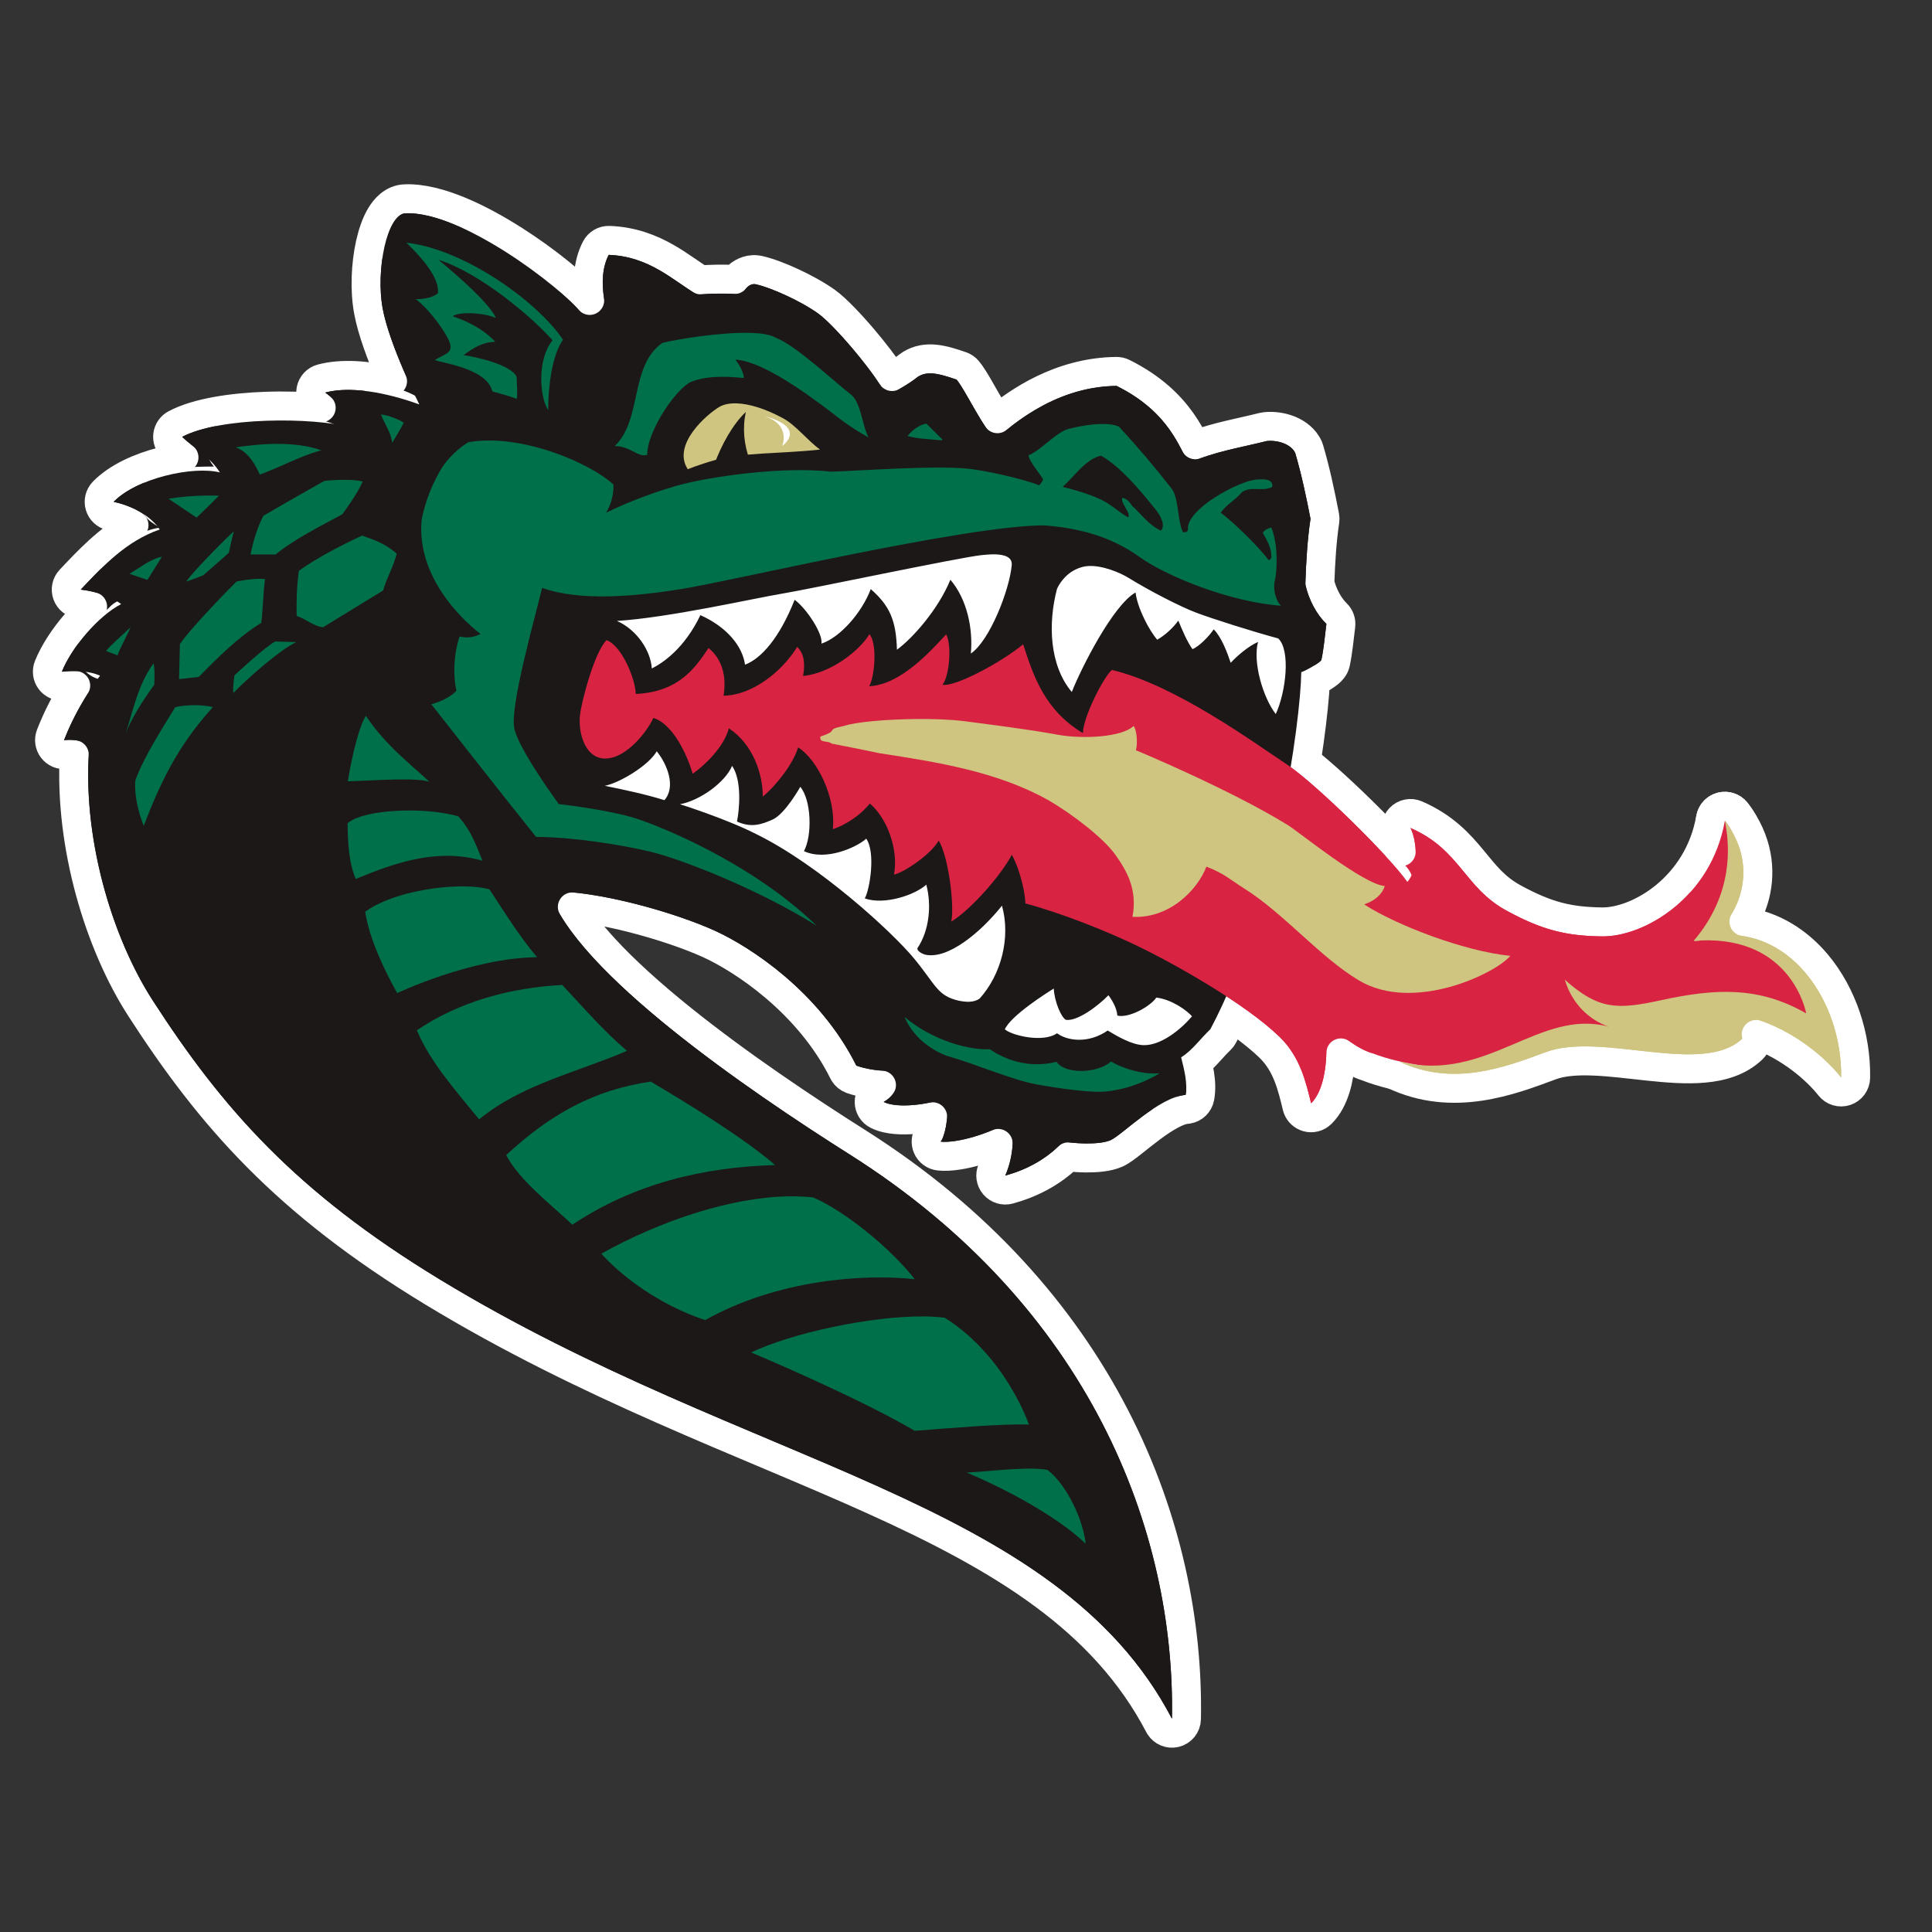 <svg width="200" height="200" viewBox="0 0 200 200" fill="none" xmlns="http://www.w3.org/2000/svg">
<rect x="0" y="0" width="200" height="200" fill="#333333" stroke="none"/>
<path d="M120.056 178.728C120.396 179.262 121.041 179.529 121.666 179.382C122.333 179.224 122.809 178.635 122.821 177.949C123.184 158.068 114.134 134.282 88.736 118.229C83.518 114.93 76.492 110.256 70.44 105.38C67.414 102.941 64.66 100.473 62.505 98.122C61.113 96.603 60.015 95.179 59.25 93.882C61.073 94.063 63.172 94.462 65.29 94.994C68.383 95.772 71.385 96.799 73.429 97.733C76.767 99.26 83.672 103.689 87.306 110.982L87.375 111.106C87.549 111.386 87.811 111.602 88.122 111.719H88.123L88.125 111.72C88.126 111.72 88.127 111.72 88.129 111.721C88.132 111.722 88.136 111.723 88.14 111.725C88.148 111.728 88.158 111.732 88.17 111.736C88.195 111.745 88.228 111.757 88.269 111.771C88.35 111.798 88.464 111.835 88.606 111.876C88.888 111.959 89.285 112.062 89.762 112.15C90.189 112.23 90.694 112.299 91.248 112.329C91.118 112.504 90.952 112.646 90.743 112.764C90.26 113.035 89.965 113.551 89.978 114.105C89.99 114.66 90.308 115.163 90.804 115.412C91.407 115.716 92.103 115.846 92.735 115.899C93.388 115.955 94.084 115.938 94.752 115.878C95.354 115.824 95.969 115.729 96.548 115.608C96.545 115.64 96.543 115.671 96.54 115.703C96.497 116.113 96.424 116.515 96.336 116.837C96.259 117.119 96.197 117.24 96.19 117.259L96.204 117.245L96.088 117.413C95.846 117.818 95.807 118.317 95.991 118.76C96.202 119.265 96.672 119.616 97.217 119.674C98.357 119.795 99.848 119.524 101.227 119.118C101.921 118.914 102.637 118.66 103.33 118.368C103.277 119.299 103.054 120.276 102.694 121.085C102.459 121.615 102.55 122.232 102.928 122.672C103.306 123.111 103.903 123.294 104.462 123.141C106.699 122.527 108.808 121.463 110.589 119.762C111.131 119.821 111.782 119.866 112.434 119.87C113.395 119.876 114.682 119.807 115.601 119.391C116.1 119.164 116.723 118.677 117.234 118.273C117.825 117.807 118.467 117.284 119.169 116.762C119.867 116.242 120.572 115.764 121.239 115.409C121.839 115.09 122.324 114.917 122.689 114.86L122.839 114.844L122.965 114.829C123.586 114.732 124.086 114.255 124.206 113.629C124.368 112.781 124.302 111.921 124.184 111.177C124.123 110.798 124.043 110.42 123.961 110.062C124.314 109.757 124.627 109.44 124.909 109.139C125.45 108.56 125.832 108.105 126.328 107.635C126.446 107.523 126.544 107.393 126.62 107.25C130.132 100.635 132.505 92.472 134.008 85.395C135.349 79.08 136.02 73.519 136.173 70.552C136.289 70.489 136.408 70.423 136.525 70.356C136.778 70.21 137.048 70.044 137.28 69.88C137.396 69.799 137.522 69.705 137.639 69.603C137.707 69.543 137.832 69.429 137.953 69.272L138.071 69.099L138.131 68.991C138.185 68.881 138.226 68.763 138.252 68.643C138.528 67.36 138.635 65.999 138.795 64.786C138.857 64.315 138.692 63.841 138.35 63.511C137.592 62.779 136.933 61.58 136.634 60.346C136.701 58.242 136.849 55.865 137.146 53.935C137.172 53.766 137.168 53.593 137.136 53.425C136.691 51.115 136.184 48.734 135.524 46.487C135.508 46.43 135.487 46.373 135.464 46.318C135.074 45.41 134.27 44.844 133.529 44.534C132.761 44.213 131.862 44.076 130.979 44.163C130.904 44.17 130.828 44.183 130.755 44.202C128.689 44.729 126.105 45.172 123.738 46.041C123.703 45.974 123.666 45.903 123.627 45.827C123.308 45.217 122.893 44.452 122.311 43.63C121.13 41.963 119.313 40.124 116.26 38.606C116.048 38.501 115.814 38.448 115.578 38.45C109.655 38.506 105.233 41.737 103.252 43.343C102.948 42.893 102.618 42.344 102.274 41.751C101.925 41.148 101.531 40.443 101.2 39.88C100.872 39.322 100.513 38.741 100.18 38.339C100.004 38.127 99.774 37.968 99.514 37.879C97.664 37.243 95.896 36.702 94.251 37.714C94.198 37.746 94.146 37.782 94.098 37.821C93.506 38.295 92.968 38.616 92.344 38.978C91.509 37.725 90.448 36.355 89.414 35.133C88.025 33.492 86.537 31.935 85.588 31.25C84.594 30.532 83.29 29.819 82.054 29.244C80.828 28.675 79.556 28.189 78.617 27.977L78.616 27.979C77.697 27.748 76.898 28.141 76.426 28.544C76.294 28.656 76.168 28.787 76.052 28.931C74.886 28.863 73.551 28.901 72.527 28.968C72.086 28.69 71.632 28.376 71.122 28.026C70.48 27.586 69.766 27.101 68.983 26.654C67.395 25.748 65.495 24.981 63.071 24.886C62.489 24.863 61.947 25.179 61.68 25.696C60.803 27.393 60.779 29.363 61.044 31.099C59.613 29.491 56.571 26.987 53.24 24.864C51.412 23.699 49.44 22.61 47.525 21.823C45.637 21.047 43.678 20.511 41.918 20.58C40.64 20.631 39.835 21.594 39.395 22.333C38.914 23.143 38.568 24.175 38.331 25.238C37.856 27.37 37.736 30.018 38.138 32.2C38.517 34.268 39.526 36.886 40.391 38.904C40.472 39.095 40.554 39.282 40.634 39.464C38.022 38.838 35.41 38.627 33.284 39.187C32.72 39.335 32.294 39.797 32.19 40.371C32.087 40.945 32.326 41.527 32.803 41.863C32.956 41.971 33.104 42.091 33.247 42.216C31.477 42.045 29.467 41.986 27.49 42.058C24.091 42.18 20.429 42.692 18.151 43.899C17.723 44.126 17.431 44.547 17.367 45.027C17.303 45.508 17.475 45.989 17.829 46.32C18.215 46.681 18.642 47.031 19.044 47.352C18.279 47.45 17.503 47.599 16.752 47.792C14.537 48.36 12.165 49.385 10.69 50.905C10.31 51.297 10.172 51.864 10.33 52.386C10.488 52.907 10.917 53.302 11.45 53.417C12.344 53.609 13.178 53.941 13.87 54.365C11.137 55.864 9.087 58.081 7.268 60.007C6.878 60.419 6.755 61.016 6.948 61.549C7.142 62.082 7.62 62.46 8.184 62.526C8.669 62.583 9.141 62.677 9.584 62.798C8.965 63.34 8.371 63.942 7.83 64.565C6.646 65.93 5.603 67.511 5.014 68.972C4.816 69.461 4.89 70.018 5.208 70.439C5.526 70.859 6.043 71.082 6.567 71.024C7.008 70.976 7.436 70.96 7.837 70.97C6.83 72.553 5.947 74.239 5.232 76.076C5.043 76.562 5.12 77.112 5.436 77.527C5.751 77.943 6.259 78.165 6.778 78.113C7.131 78.078 7.424 78.088 7.687 78.125C7.165 87.546 10.283 97.77 14.549 104.376C21.831 115.655 29.558 124.49 44.718 133.708C60.868 143.528 77.028 149.258 90.331 155.263C103.742 161.316 114.25 167.638 119.992 178.617L120.056 178.728Z" fill="#1D1818" stroke="white" stroke-width="3" stroke-linejoin="round"/>
<path d="M135.31 115.653C135.828 115.802 136.386 115.661 136.771 115.284C137.511 114.562 137.967 113.605 138.255 112.687C138.548 111.753 138.702 110.744 138.769 109.802C138.788 109.531 138.797 109.262 138.803 108.998C139.614 109.566 140.523 110.119 141.559 110.443C144.601 111.632 148.973 112.213 152.29 112.127L152.941 112.101L153.067 112.088C153.109 112.082 153.15 112.075 153.191 112.065C155.435 111.554 158.31 110.653 161.016 109.774C163.762 108.883 166.318 108.02 168.041 107.536C168.1 107.519 168.159 107.499 168.216 107.476C168.937 107.173 169.921 106.809 170.925 106.521C171.823 106.262 172.661 106.086 173.315 106.037L173.585 106.024L173.712 106.017C176.818 105.695 179.248 105.406 181.857 106.277L181.979 106.312C182.019 106.322 182.061 106.33 182.103 106.337C184.009 106.631 186.802 107.491 188.367 108.384C188.902 108.689 189.571 108.636 190.051 108.25C190.501 107.888 190.701 107.303 190.573 106.746L190.543 106.635L190.542 106.633C190.542 106.632 190.541 106.63 190.541 106.629C190.54 106.626 190.539 106.623 190.537 106.618C190.534 106.609 190.53 106.597 190.525 106.581C190.515 106.549 190.5 106.504 190.481 106.447C190.444 106.334 190.389 106.172 190.317 105.973C190.174 105.573 189.963 105.016 189.689 104.38C189.157 103.141 188.355 101.52 187.311 100.17C187.309 100.168 187.309 100.166 187.308 100.164C187.292 100.141 187.282 100.125 187.258 100.088C187.216 100.024 187.162 99.94 187.094 99.843C186.957 99.647 186.772 99.4 186.533 99.126C186.054 98.576 185.361 97.924 184.391 97.338C183.142 96.584 181.493 95.974 179.344 95.78C179.357 95.764 179.371 95.748 179.384 95.731C179.885 95.092 180.347 94.41 180.713 93.759C181.02 93.212 181.303 92.611 181.454 92.036L181.51 91.791L181.524 91.706C181.893 89.017 181.289 85.922 179.711 84.012C179.338 83.561 178.738 83.367 178.172 83.517C177.606 83.666 177.179 84.131 177.077 84.707C176.446 88.29 174.574 90.987 172.367 92.789C170.128 94.618 167.633 95.456 165.865 95.436C162.378 95.396 160.11 94.823 156.705 92.971C154.772 91.919 153.755 90.586 152.433 88.985C151.1 87.372 149.54 85.616 146.615 84.338C146.036 84.085 145.36 84.221 144.926 84.68C144.491 85.138 144.39 85.82 144.674 86.385C144.864 86.764 145.027 87.425 145.053 88.167C143.904 86.888 142.446 85.381 140.968 83.933C138.596 81.609 135.988 79.248 134.287 78.048L133.959 77.824C132.371 76.776 129.42 74.678 126.109 72.691C122.805 70.709 118.959 68.72 115.448 67.893C114.988 67.784 114.503 67.9 114.141 68.203C113.722 68.554 113.318 69.141 113.001 69.653C112.648 70.223 112.276 70.911 111.937 71.62C111.665 72.188 111.406 72.786 111.191 73.364C109.002 71.366 108.176 68.783 107.34 66.23C107.185 65.757 106.806 65.392 106.328 65.255C105.85 65.118 105.335 65.227 104.953 65.546C103.962 66.373 102.305 67.425 100.718 68.242C100.373 68.42 100.038 68.581 99.722 68.726C99.729 68.65 99.738 68.575 99.744 68.499C99.792 67.895 99.795 67.26 99.735 66.677C99.68 66.134 99.555 65.471 99.24 64.924C99.001 64.509 98.579 64.233 98.103 64.181C97.626 64.129 97.154 64.307 96.831 64.661C95.95 65.627 94.821 66.851 93.552 67.85C93.019 68.268 92.495 68.62 91.987 68.893C91.996 68.778 92.006 68.662 92.012 68.546C92.043 67.919 92.028 67.244 91.929 66.615C91.836 66.028 91.641 65.29 91.175 64.708C90.868 64.326 90.394 64.117 89.905 64.149C89.416 64.182 88.974 64.451 88.721 64.87C88.32 65.533 87.482 66.398 86.378 67.137C85.828 67.505 85.249 67.815 84.672 68.048C84.551 67.324 84.248 66.553 83.58 65.897C83.255 65.577 82.802 65.422 82.35 65.477C81.897 65.531 81.493 65.788 81.253 66.176C80.524 67.353 79.471 68.46 78.299 69.265C77.685 69.686 77.067 70.005 76.473 70.216C76.34 68.573 75.674 67.05 74.304 65.922C73.977 65.653 73.551 65.534 73.132 65.596C72.713 65.657 72.339 65.893 72.103 66.245C71.392 67.309 70.738 68.251 69.799 68.984C69.124 69.512 68.258 69.961 67.046 70.191C66.845 69.451 66.549 68.677 66.206 67.986C65.891 67.352 65.504 66.715 65.057 66.179C64.628 65.666 64.039 65.116 63.286 64.853C62.743 64.663 62.14 64.8 61.732 65.206C61.204 65.733 60.788 66.513 60.469 67.226C60.129 67.983 59.818 68.852 59.553 69.695C59.032 71.35 58.629 73.09 58.545 73.907L58.525 74.133C58.445 75.274 58.633 76.638 59.212 77.772C59.861 79.044 61.135 80.197 63.072 80.003H63.071C64.568 79.853 65.867 78.917 66.795 78.003C67.295 77.511 67.746 76.964 68.13 76.42C68.402 76.707 68.691 77.081 68.978 77.553C69.589 78.556 70.036 79.709 70.256 80.5C70.385 80.965 70.731 81.34 71.185 81.506C71.638 81.672 72.144 81.61 72.544 81.339C73.219 80.88 74.125 80.112 74.939 79.185C75.281 78.796 75.625 78.352 75.936 77.872C76.98 79.212 77.468 80.977 77.463 82.458C77.461 83.04 77.797 83.571 78.323 83.819C78.85 84.068 79.473 83.989 79.921 83.617C80.762 82.919 81.637 81.961 82.367 80.964C82.61 80.632 82.846 80.282 83.064 79.924C83.379 80.373 83.683 80.91 83.949 81.519C84.558 82.914 84.86 84.44 84.726 85.681C84.67 86.19 84.879 86.692 85.279 87.013C85.68 87.333 86.216 87.427 86.701 87.262C87.723 86.913 88.919 86.273 89.974 85.381C90.277 85.849 90.546 86.396 90.75 86.997C91.139 88.141 91.252 89.319 91.073 90.25C90.981 90.734 91.132 91.234 91.478 91.585C91.823 91.936 92.319 92.095 92.805 92.01C93.312 91.921 93.864 91.661 94.311 91.417C94.801 91.15 95.335 90.806 95.851 90.43C96.092 90.253 96.334 90.066 96.569 89.871C96.663 90.302 96.75 90.766 96.822 91.241C97.073 92.889 97.133 94.424 97.006 95.143C96.903 95.724 97.15 96.311 97.638 96.644C98.125 96.976 98.762 96.992 99.266 96.684C100.448 95.96 101.837 94.653 103.04 93.315C103.494 92.81 103.941 92.279 104.356 91.746C104.522 92.416 104.632 93.063 104.652 93.586L104.662 93.708C104.736 94.313 105.17 94.819 105.768 94.977C109.4 95.936 114.065 97.814 117.019 99.237C121.044 101.178 128.117 105.203 131.431 108.424V108.425C133.229 110.171 133.753 112.46 134.266 114.566L134.326 114.757C134.495 115.189 134.856 115.523 135.31 115.653Z" fill="#D82342" stroke="white" stroke-width="3" stroke-linejoin="round"/>
<path d="M177.935 83.599C178.572 83.309 179.325 83.498 179.749 84.055C181.984 86.99 182.329 90.07 181.681 92.655C181.43 93.652 181.028 94.578 180.533 95.397C183.586 95.832 186.165 97.497 188.084 99.789C190.718 102.936 192.167 107.309 192.095 111.564C192.084 112.199 191.675 112.759 191.073 112.961C190.472 113.163 189.807 112.965 189.415 112.466C188.063 110.745 185.282 108.313 181.806 107.086C181.962 107.619 181.812 108.2 181.404 108.59C180.029 109.906 178.214 110.413 176.404 110.577C174.595 110.741 172.591 110.577 170.666 110.374C168.687 110.165 166.797 109.916 165.006 109.843C163.215 109.77 161.716 109.886 160.553 110.315L160.554 110.316C156.406 111.856 150.423 114.192 144.236 111.253C143.54 110.922 143.208 110.115 143.469 109.39C143.73 108.664 144.499 108.255 145.247 108.443C149.251 109.452 152.451 108.256 155.817 106.831C157.712 106.029 159.752 105.095 161.96 104.685C161.359 103.872 160.873 102.924 160.549 101.849C160.355 101.206 160.612 100.511 161.179 100.15C161.745 99.79 162.482 99.849 162.983 100.296C164.641 101.774 165.75 102.35 166.843 102.545C167.855 102.725 169.008 102.612 170.803 102.251L171.612 102.081C176.042 101.114 179.948 100.719 183.927 101.94C183.922 101.934 183.918 101.928 183.913 101.922C182.667 100.356 180.414 98.71 176.222 98.849C175.883 98.912 175.47 98.948 175.038 98.861C174.516 98.757 174.089 98.384 173.915 97.881C173.741 97.378 173.846 96.821 174.191 96.416C177.869 92.107 177.577 87.653 177.086 85.266C176.945 84.58 177.297 83.888 177.935 83.599ZM95.481 72.93C97.106 72.932 98.705 73.003 99.972 73.164L99.974 73.165C101.971 73.422 106.853 74.036 109.663 74.565L110.138 74.644C111.276 74.809 112.618 74.841 113.819 74.726C114.503 74.66 115.101 74.55 115.565 74.41C116.064 74.26 116.263 74.117 116.3 74.081L116.417 73.978C116.702 73.752 117.061 73.637 117.428 73.656C117.847 73.679 118.237 73.876 118.504 74.199C118.803 74.561 118.941 74.99 119.012 75.26C119.093 75.572 119.141 75.905 119.167 76.217C119.18 76.37 119.188 76.538 119.189 76.713C119.372 76.791 119.577 76.879 119.8 76.976C120.815 77.417 122.233 78.045 123.839 78.789C127.037 80.272 131.04 82.242 134.119 84.145L134.122 84.147C134.483 84.371 135.19 84.902 135.967 85.481C136.786 86.092 137.778 86.829 138.8 87.547C139.826 88.268 140.855 88.952 141.747 89.46C142.193 89.714 142.582 89.911 142.904 90.046C143.247 90.189 143.424 90.224 143.471 90.228C143.926 90.264 144.341 90.506 144.596 90.886C144.851 91.265 144.918 91.74 144.78 92.176C144.619 92.683 144.367 93.122 144.054 93.501C145.401 94.18 147.021 94.878 148.736 95.5C151.442 96.481 154.263 97.233 156.491 97.457C157.041 97.513 157.517 97.867 157.728 98.378C157.938 98.889 157.851 99.474 157.5 99.901C156.933 100.592 155.906 101.303 154.763 101.915C153.57 102.554 152.084 103.174 150.461 103.619C147.269 104.495 143.24 104.772 139.9 102.778L139.898 102.777C137.716 101.471 135.664 99.626 133.732 97.887C131.753 96.104 129.889 94.422 127.947 93.211H127.946C126.909 92.563 126.378 92.109 125.577 91.674C124.067 94.145 121.06 96.608 117.16 96.409C116.728 96.387 116.327 96.179 116.059 95.84C115.791 95.5 115.683 95.062 115.762 94.637C116.174 92.413 115.367 90.936 114.213 89.317C113.72 88.631 112.736 87.688 111.5 86.701C110.294 85.739 108.951 84.817 107.817 84.157C102.786 81.323 96.783 80.375 90.797 79.453C90.766 79.448 90.734 79.442 90.703 79.436C89.47 79.165 86.117 78.512 85.773 78.442C85.611 78.409 85.457 78.35 85.315 78.268C85.254 78.259 85.151 78.246 85.05 78.228C84.899 78.199 84.351 78.102 83.92 77.66C83.343 77.067 83.363 76.324 83.497 75.84C83.632 75.355 84 74.97 84.478 74.814C84.752 74.726 84.915 74.66 85.006 74.62C85.068 74.542 85.152 74.45 85.259 74.359C85.453 74.194 85.656 74.089 85.832 74.016C86.136 73.889 86.535 73.788 87.045 73.684C87.833 73.438 89.021 73.268 90.275 73.151C91.635 73.025 93.221 72.949 94.782 72.933L95.481 72.93ZM85.436 78.286C85.465 78.294 85.471 78.293 85.445 78.288C85.443 78.288 85.44 78.287 85.436 78.286ZM76.349 40.259H76.351C77.904 40.319 79.774 40.893 81.794 41.989L82.108 42.173C82.834 42.627 83.492 43.243 84.032 43.761C84.714 44.414 85.242 44.944 85.767 45.321C86.271 45.684 86.5 46.322 86.341 46.923C86.182 47.524 85.669 47.965 85.051 48.031C82.876 48.265 80.793 48.338 79.008 48.451C77.404 48.553 76.03 48.686 74.839 48.966L74.34 49.095C73.519 49.328 72.871 49.549 72.434 49.708C72.215 49.788 72.049 49.851 71.94 49.895C71.886 49.916 71.847 49.933 71.822 49.943C71.81 49.948 71.802 49.952 71.797 49.954C71.794 49.955 71.792 49.955 71.792 49.955H71.794C71.125 50.244 70.345 50.01 69.945 49.4C68.564 47.295 69.556 45.109 70.527 43.773C71.538 42.38 72.946 41.269 73.737 40.812V40.812C74.503 40.37 75.422 40.224 76.349 40.259Z" fill="#CFC580" stroke="white" stroke-width="3" stroke-linejoin="round"/>
<path d="M73.974 49.593C74.601 49.577 75.604 49.457 76.381 49.355C76.784 49.301 77.153 49.249 77.42 49.21C77.554 49.19 77.662 49.173 77.738 49.162C77.776 49.156 77.806 49.153 77.826 49.149C77.836 49.148 77.844 49.146 77.85 49.145C77.852 49.145 77.855 49.145 77.856 49.145H77.858V49.144C78.307 49.074 78.701 48.806 78.929 48.413C79.156 48.02 79.193 47.545 79.029 47.121C78.504 45.761 78.38 44.339 78.674 42.962C78.81 42.321 78.515 41.666 77.944 41.344C77.374 41.022 76.66 41.106 76.182 41.554C74.628 43.006 73.31 45.409 72.524 47.584C72.356 48.05 72.429 48.569 72.719 48.971C73.009 49.373 73.478 49.605 73.974 49.593Z" fill="#1D1818" stroke="white" stroke-width="3" stroke-linejoin="round"/>
<path d="M108.473 100.966C108.89 100.779 109.374 100.791 109.785 101.007C110.255 101.254 110.559 101.732 110.585 102.262C110.608 102.746 110.756 103.334 110.956 103.826C110.972 103.865 110.99 103.901 111.006 103.937C111.225 103.841 111.482 103.704 111.763 103.526C112.473 103.078 113.193 102.474 113.668 101.982L113.789 101.87C114.084 101.626 114.463 101.502 114.849 101.528C115.29 101.559 115.696 101.783 115.957 102.14C116.221 102.501 116.524 102.973 116.763 103.514C116.921 103.455 117.09 103.384 117.262 103.298C117.571 103.142 117.859 102.959 118.086 102.783C118.199 102.696 118.288 102.616 118.354 102.551C118.386 102.519 118.409 102.492 118.426 102.473C118.44 102.455 118.447 102.446 118.447 102.445L118.575 102.278C118.898 101.912 119.383 101.722 119.877 101.78C120.927 101.905 121.9 102.32 122.666 102.763C123.428 103.204 124.092 103.736 124.515 104.206C125.017 104.765 125.028 105.611 124.54 106.183C123.859 106.981 122.942 107.842 121.917 108.51C120.919 109.16 119.654 109.733 118.319 109.694L118.316 109.693C117.417 109.665 116.527 109.34 115.82 109.015C115.416 108.829 115.025 108.619 114.67 108.419C112.815 109.356 110.81 109.309 109.364 108.655C108.985 108.788 108.601 108.866 108.242 108.907C107.567 108.984 106.872 108.951 106.241 108.864C105.608 108.777 104.993 108.629 104.47 108.447C103.999 108.284 103.424 108.036 103.015 107.665C102.533 107.229 102.387 106.533 102.652 105.94C102.934 105.31 103.455 104.737 103.92 104.291C104.418 103.813 105.004 103.338 105.569 102.913C106.703 102.061 107.855 101.332 108.299 101.058L108.473 100.966ZM67.853 76.278C68.348 76.235 68.833 76.44 69.147 76.825C69.791 77.616 70.418 78.731 70.701 79.915C70.822 80.421 70.888 80.99 70.84 81.571C71.454 81.347 72.118 80.992 72.731 80.54C73.617 79.888 74.198 79.192 74.405 78.7C74.619 78.194 75.093 77.845 75.64 77.791C76.186 77.737 76.718 77.986 77.027 78.44C77.815 79.599 78.001 81.128 78.024 82.299C78.035 82.863 78.007 83.413 77.963 83.905C77.999 83.903 78.034 83.901 78.068 83.897C78.42 83.857 78.801 83.725 79.355 83.478V83.478C79.42 83.448 79.605 83.328 79.89 83.031C80.154 82.755 80.427 82.411 80.681 82.056C80.932 81.705 81.149 81.367 81.303 81.115C81.379 80.99 81.439 80.888 81.478 80.819C81.498 80.785 81.514 80.759 81.523 80.742C81.528 80.734 81.531 80.728 81.533 80.725C81.534 80.724 81.534 80.722 81.534 80.722C81.775 80.288 82.214 80.002 82.708 79.956C83.202 79.91 83.687 80.112 84.003 80.494C84.894 81.573 85.229 83.237 85.294 84.62C85.329 85.378 85.289 86.199 85.149 86.976C85.584 86.964 86.057 86.888 86.549 86.745C87.597 86.441 88.406 85.945 88.657 85.715L88.782 85.612C89.083 85.39 89.458 85.287 89.834 85.328C90.263 85.375 90.653 85.605 90.9 85.959C91.355 86.608 91.546 87.401 91.631 88.079C91.72 88.788 91.713 89.541 91.658 90.237C91.618 90.75 91.548 91.254 91.462 91.715C91.842 91.684 92.253 91.616 92.677 91.503C93.736 91.221 94.553 90.77 94.869 90.478C95.255 90.121 95.799 89.991 96.304 90.137C96.808 90.282 97.2 90.681 97.337 91.189C97.835 93.041 97.812 95.288 97.088 97.265C97.587 97.112 98.211 96.807 98.948 96.292C100.224 95.402 101.521 94.107 102.552 92.817C102.903 92.377 103.473 92.171 104.024 92.284C104.576 92.397 105.018 92.809 105.169 93.352C106.242 97.21 105.059 101.568 102.527 104.372C102.459 104.448 102.382 104.517 102.3 104.577C101.11 105.448 99.651 105.205 98.901 105.052C98.884 105.048 98.866 105.044 98.849 105.04C98.193 104.882 97.621 104.666 97.103 104.349C96.581 104.029 96.177 103.647 95.818 103.232C95.477 102.839 95.141 102.372 94.796 101.901C94.438 101.414 94.027 100.859 93.489 100.204C92.445 98.933 90.053 96.564 87.086 94.103C84.122 91.646 80.689 89.185 77.581 87.672C77.573 87.668 77.564 87.663 77.556 87.659C76.102 86.917 74.211 86.176 72.649 85.61C71.876 85.33 71.196 85.097 70.711 84.936C70.469 84.855 70.275 84.792 70.143 84.749C70.077 84.728 70.026 84.711 69.992 84.7C69.975 84.695 69.962 84.691 69.954 84.689C69.95 84.687 69.947 84.686 69.945 84.686L69.943 84.685C69.676 84.6 69.447 84.446 69.27 84.247C68.973 84.351 68.644 84.362 68.33 84.264C66.411 83.663 64.329 83.231 62.303 82.814C61.601 82.67 61.099 82.049 61.105 81.332C61.112 80.615 61.625 80.003 62.329 79.871C62.809 79.781 63.758 79.37 64.749 78.734C65.763 78.084 66.458 77.428 66.675 77.04L66.774 76.885C67.028 76.539 67.42 76.316 67.853 76.278ZM112.57 57.099C113.549 57.041 114.559 57.261 115.397 57.536C116.248 57.816 117.039 58.191 117.612 58.545C119.759 59.867 122.889 61.474 124.404 62.037C125.996 62.629 129.955 63.9 132.717 64.644C132.961 64.71 133.185 64.837 133.367 65.013C134.014 65.635 134.309 66.493 134.452 67.233C134.602 68.008 134.627 68.867 134.574 69.706C134.47 71.371 134.047 73.203 133.43 74.546C133.211 75.022 132.758 75.35 132.237 75.409C131.716 75.469 131.202 75.252 130.881 74.838C130.053 73.769 129.383 72.217 128.987 70.701C128.879 70.286 128.788 69.85 128.718 69.409C128.642 69.485 128.57 69.56 128.502 69.634C128.142 70.022 127.604 70.191 127.087 70.08C126.57 69.969 126.149 69.593 125.98 69.092C125.83 68.644 125.643 68.13 125.427 67.636C125.025 67.997 124.524 68.381 124.001 68.591C123.363 68.846 122.634 68.635 122.23 68.08C121.973 67.726 121.729 67.302 121.507 66.864C121.201 67.106 120.876 67.334 120.536 67.526C119.92 67.875 119.143 67.745 118.674 67.215C118.13 66.601 117.543 65.639 117.077 64.667C116.991 64.487 116.907 64.3 116.825 64.109C116.238 64.866 115.624 65.805 115.035 66.807C113.833 68.85 112.802 71.03 112.347 72.185C112.153 72.676 111.714 73.03 111.192 73.115C110.671 73.2 110.143 73.004 109.803 72.6C107.04 69.311 106.963 64.405 107.97 60.574L108.009 60.449C108.023 60.408 108.04 60.368 108.058 60.329C108.516 59.33 109.613 57.775 111.695 57.234L111.916 57.184C112.137 57.139 112.356 57.112 112.564 57.099H112.57ZM103.147 55.89L103.149 55.891C103.656 55.91 104.376 55.986 105 56.331C105.337 56.517 105.692 56.805 105.939 57.241C106.192 57.686 106.27 58.173 106.229 58.642V58.645C106.093 60.142 105.458 62.263 104.639 64.144C104.222 65.1 103.737 66.042 103.209 66.85C102.698 67.631 102.072 68.403 101.338 68.897C100.857 69.221 100.233 69.239 99.734 68.942C99.236 68.646 98.953 68.088 99.008 67.511C99.142 66.094 98.962 64.512 98.453 63.124C96.995 65.47 95.09 67.48 93.735 68.469C93.286 68.797 92.691 68.85 92.191 68.606C91.691 68.361 91.368 67.859 91.352 67.303C91.309 65.901 91.147 64.987 90.838 64.257C90.744 64.036 90.63 63.821 90.493 63.605C90.076 64.274 89.598 64.909 89.088 65.478C88.084 66.6 86.832 67.609 85.513 68.05C85.011 68.218 84.458 68.108 84.058 67.763C83.657 67.417 83.468 66.886 83.561 66.365C83.529 66.54 83.59 66.515 83.453 66.162C83.342 65.874 83.154 65.51 82.907 65.116C82.837 65.005 82.765 64.895 82.691 64.788C81.232 67.662 79.486 69.526 77.648 70.212C77.222 70.371 76.745 70.329 76.353 70.095C75.962 69.861 75.699 69.461 75.638 69.01C75.498 67.986 74.704 66.721 73.117 65.705C71.406 68.558 69.345 69.943 68.15 70.543C67.701 70.769 67.168 70.754 66.731 70.504C66.295 70.254 66.013 69.802 65.981 69.3C65.899 68.058 64.865 66.366 63.258 65.65C62.628 65.37 62.27 64.695 62.392 64.016C62.513 63.337 63.082 62.828 63.77 62.783C69.176 62.432 77.67 60.476 80.708 59.977C82.092 59.748 86.647 58.818 91.205 57.901C95.672 57.003 100.235 56.099 101.46 55.973C101.752 55.942 102.188 55.898 102.663 55.888L103.147 55.89ZM77.693 42.69C77.903 41.917 78.683 41.444 79.466 41.617L79.142 43.082C79.445 41.713 79.465 41.624 79.467 41.618H79.47C79.471 41.618 79.474 41.62 79.476 41.62C79.48 41.621 79.486 41.623 79.492 41.624C79.505 41.627 79.523 41.631 79.544 41.636C79.586 41.646 79.643 41.66 79.713 41.679C79.852 41.716 80.043 41.771 80.264 41.845C80.686 41.986 81.293 42.224 81.838 42.581C82.328 42.902 83.112 43.547 83.25 44.608C83.4 45.757 82.721 46.679 81.927 47.34C81.392 47.785 80.621 47.805 80.064 47.386C79.509 46.967 79.314 46.221 79.594 45.584L79.593 45.586L79.592 45.589L79.586 45.603C79.584 45.608 79.582 45.611 79.581 45.613C79.582 45.612 79.582 45.61 79.583 45.607C79.588 45.592 79.599 45.559 79.608 45.514C79.629 45.416 79.639 45.306 79.623 45.209C79.61 45.128 79.58 45.046 79.496 44.954C79.406 44.855 79.188 44.673 78.684 44.511C77.92 44.266 77.484 43.464 77.693 42.69Z" fill="white" stroke="white" stroke-width="3" stroke-linejoin="round"/>
<mask id="path-6-outside-1_107_20216" maskUnits="userSpaceOnUse" x="7.986" y="22.125" width="128" height="141" fill="black">
<rect fill="white" x="7.986" y="22.125" width="128" height="141"/>
<path d="M42.074 25.125C43.611 26.626 45.524 28.736 45.333 30.361C44.93 30.716 44.071 30.981 43.046 30.967C44.542 32.1 46.315 34.607 46.589 35.577C46.864 36.545 46.051 36.653 45.021 37.258C45.332 37.527 50.409 38.046 50.958 40.515C51.86 40.774 52.584 40.938 53.492 41.292C53.607 40.641 53.486 39.775 53.482 39.016C52.978 37.773 49.152 36.903 47.981 36.768C49.02 35.993 50.009 35.399 51.269 35.385C50.405 34.41 48.888 33.42 46.876 32.742C47.304 32.298 49.828 32.281 51.339 32.915C50.668 31.44 47.765 28.867 45.391 26.889C49.745 28.275 55.154 32.893 57.204 35.231C55.616 37.115 55.824 41.052 56.748 42.456C56.749 40.025 57.135 36.784 58.282 35.173C55.815 31.44 48.295 25.833 42.074 25.125ZM77.839 34.464C74.695 34.342 69.961 35.145 68.564 35.497C65.147 37.918 66.519 43.425 63.633 46.181C65.249 46.154 66.04 47.405 67.009 47.077C66.91 45.138 69.369 40.944 71.319 39.63C72.787 38.945 74.814 38.895 76.998 39.136C76.991 38.301 76.127 37.229 76.127 37.229C79.367 37.379 85.239 42.062 86.887 43.316C88.514 44.552 89.91 45.276 89.91 45.276C89.294 44.217 89.153 41.765 88.142 40.883C86.345 39.515 82.438 35.776 80.27 34.946C79.759 34.648 78.888 34.505 77.839 34.464ZM39.434 42.905C39.799 43.86 40.506 44.803 40.596 45.849C41.33 44.65 41.799 43.763 41.799 43.763C41.498 43.513 40.246 42.986 39.434 42.905ZM95.897 43.854C95.243 43.941 94.426 44.508 93.943 45.139C95.072 45.448 96.253 45.457 97.493 45.585L97.553 45.493L95.897 43.854ZM114.383 43.891C112.764 43.843 110.877 44.34 110.877 44.34C109.496 44.513 107.743 46.677 106.473 47.121C106.503 47.754 107.869 49.301 107.981 49.635C107.899 49.844 107.728 50.115 107.557 50.235C105.79 49.533 102.143 48.75 100.442 48.544C97.048 48.132 88.692 48.754 86.07 48.828C81.116 48.284 74.418 49.253 71.252 49.979C68.365 50.64 64.721 52.09 62.741 53.079C63.336 52.093 63.533 51.035 63.504 50.161C61.026 47.867 53.835 44.833 48.482 45.78C47.502 46.35 46.345 47.469 45.721 48.461C44.728 50.113 44.062 51.815 43.661 53.711C43.084 59.214 47.173 63.635 49.751 65.635C49.35 65.812 48.691 66.142 47.581 65.893C47.042 67.396 46.843 69.639 47.247 71.501C46.71 72.145 45.523 72.673 44.649 72.901C44.649 72.901 52.945 83.482 55.495 86.635C59.378 86.658 64.295 87.444 67.359 88.175C70.423 88.906 78.444 92.002 84.555 95.844C77.519 89.033 67.558 85.206 65.39 84.588C63.221 83.969 59.479 83.405 57.847 83.243C57.847 83.243 53.764 77.682 53.249 75.459C52.732 73.237 55.368 64 56.116 60.863L56.118 60.858C59.946 62.214 65.377 61.808 70.591 60.966C75.982 60.096 99.9 54.418 108.055 54.385C111.62 54.641 115.014 55.531 117.918 57.63C120.666 59.609 127.262 62.316 132.602 62.704C132.045 62.157 131.763 60.913 131.963 60.121C132.26 58.936 132.142 56.961 132.06 56.411C131.986 55.86 131.792 54.977 131.599 54.613C131.258 54.701 130.946 54.819 130.723 55.15C131.169 55.965 131.644 56.725 131.614 57.721C131.584 57.87 131.443 57.93 131.332 57.989C130.277 56.559 127.611 53.986 126.363 53.072C126.928 52.261 127.834 51.815 128.569 50.944C129.557 50.286 130.656 50.926 131.696 50.419C131.882 49.45 130.485 49.616 130.032 49.649C128.302 49.77 122.761 52.699 122.976 54.828C122.947 55.13 122.605 55.098 122.464 55.096C121.907 54.098 122.026 51.441 121.268 50.562C119.508 48.317 117.852 46.347 115.831 44.162C115.43 43.986 114.918 43.908 114.383 43.891ZM28.843 45.952C27.305 45.944 25.76 46.107 24.397 46.311C25.76 46.767 26.459 48.197 26.897 49.13C29.032 48.357 31.074 47.203 33.255 46.613C31.915 46.137 30.382 45.959 28.843 45.952ZM113.967 47.169C116.299 48.421 119.047 52.056 119.589 52.699C119.939 53.109 120.748 54.301 120.184 54.931C119.003 54.41 118.223 53.319 117.183 52.347C116.99 52.044 116.656 51.591 116.173 51.528C115.98 52.107 117.124 53.132 116.782 53.553C115.772 53.003 115.059 52.209 113.863 51.663C112.667 51.115 111.13 50.671 110.008 50.401C111.249 49.293 112.355 47.55 113.967 47.169ZM35.053 49.682C34.233 49.71 33.581 49.781 33.581 49.781C33.581 49.781 29.25 52.222 27.257 53.401C26.621 54.672 26.213 55.99 25.939 57.399H28.529C30.393 55.854 33.247 54.425 35.428 53.244C35.428 53.244 36.995 51.163 37.54 49.847C36.863 49.671 35.873 49.655 35.053 49.682ZM21.277 51.302C19.948 51.321 18.773 51.423 17.443 51.628L20.35 53.582C21.079 52.901 22.033 51.947 22.668 51.31C22.18 51.299 21.72 51.295 21.277 51.302ZM24.215 54.992C23.26 55.855 20.188 58.95 19.265 60.204C20.124 59.941 21.048 59.544 21.048 59.544L23.685 57.236C23.685 57.236 24.017 55.652 24.215 54.992ZM37.479 55.444C35.435 56.4 32.851 57.719 30.943 59.083C30.716 60.718 30.679 62.183 30.709 63.759C31.664 64.076 32.436 64.804 33.436 64.94L39.661 61.124C39.978 59.943 40.75 58.624 41.069 57.307C39.914 56.311 38.858 55.917 37.479 55.444ZM16.762 57.625C15.534 57.898 14.489 58.761 13.4 59.397L15.263 60.033L16.762 57.625ZM26.958 59.919C25.802 59.912 24.478 60.204 24.478 60.204C24.478 60.204 20.067 64.616 18.626 66.666L18.534 70.3L20.578 70.074C22.488 68.121 24.621 65.984 27.03 64.485C27.166 64.168 27.249 61.061 27.44 59.943C27.285 59.928 27.123 59.921 26.958 59.919ZM13.511 64.922C13.147 65.33 11.258 66.941 10.986 67.395L12.173 67.841C12.309 67.294 13.329 65.466 13.511 64.922ZM28.501 66.406C27.524 66.879 24.28 69.902 24.28 69.902C24.28 69.902 24.082 70.957 24.148 71.75C25.534 70.298 29.043 67.2 30.679 66.472L28.501 66.406ZM15.898 68.666C14.263 70.892 13.762 73.619 12.946 76.163C13.584 74.071 15.967 70.891 15.967 70.891C15.967 70.891 16.069 69.394 15.898 68.666ZM20.127 73C19.438 73.001 18.738 73.069 18.144 73.2C16.735 75.517 14.967 78.223 14.013 80.769C13.877 82.266 14.319 84.085 14.877 85.492C16.496 81.315 18.21 77.422 22.035 73.2C21.49 73.064 20.815 72.999 20.127 73ZM37.873 74.093C36.992 75.522 36.235 79.42 36.01 80.878C38.771 80.803 43.015 80.457 44.441 80.928C42.949 79.468 39.915 77.215 37.873 74.093ZM42.57 83.903C39.715 83.878 36.955 84.35 35.978 85.231C36.019 87.191 36.087 89.25 36.828 90.991C40.96 89.277 45.301 87.775 49.942 89.1C49.413 87.845 48.861 86.075 47.442 84.504C46.028 84.112 44.282 83.918 42.57 83.903ZM47.957 91.759C44.724 91.74 40.278 92.597 37.804 94.378C38.332 98.072 41.126 102.803 41.126 102.803C41.126 102.803 48.787 99.156 55.595 99.089C53.744 96.898 52.224 94.431 50.668 92.066C49.978 91.867 49.035 91.764 47.957 91.759ZM58.206 101.964C52.911 102.238 47.564 103.657 43.154 106.658C44.54 109.97 47.264 113.001 49.598 115.875C54.024 112.228 59.847 110.98 64.908 108.782C62.522 106.776 60.398 104.303 58.206 101.964ZM93.63 105.269C94.44 107.14 96.015 108.522 97.99 109.294C101.162 110.186 104.712 111.782 107.282 112.25C109.844 112.726 112.563 113.038 113.87 113.023C115.177 113.015 117.695 112.54 120.049 111.099C118.49 111.263 116.358 110.698 115.014 109.881C113.751 111.069 110.349 111.3 109.369 109.918C106.472 110.653 103.94 109.651 102.476 108.618C100.367 108.722 96.601 107.764 93.63 105.269ZM67.363 111.968C61.473 112.837 56.992 115.325 52.397 119.574C53.783 122.195 56.926 124.594 59.251 126.778C65.63 122.537 72.783 120.814 80.232 120.606C77.12 117.865 70.788 113.981 67.363 111.968ZM81.695 123.844C75.718 123.926 68.424 126.34 62.249 129.779C62.249 129.779 66.127 134.361 73.004 136.656C80.529 132.423 89.553 131.858 94.693 132.423C92.227 129.251 87.466 125.367 84.176 123.956C83.381 123.867 82.549 123.837 81.695 123.844ZM95.658 136.278C90.192 136.218 81.933 138.001 77.766 140.006C77.766 140.006 88.699 144.589 94.693 148.117C97.975 147.864 103.94 147.359 106.509 147.47C106.509 147.47 104.155 140.422 97.812 136.419C97.166 136.329 96.438 136.285 95.658 136.278ZM106.658 152.031C104.615 152.023 101.949 152.343 100.077 152.439C105.566 154.757 110.268 157.698 112.384 159.814C112.154 157.46 110.52 153.791 108.448 152.172C107.958 152.075 107.341 152.038 106.658 152.031Z"/>
</mask>
<path d="M42.074 25.125C43.611 26.626 45.524 28.736 45.333 30.361C44.93 30.716 44.071 30.981 43.046 30.967C44.542 32.1 46.315 34.607 46.589 35.577C46.864 36.545 46.051 36.653 45.021 37.258C45.332 37.527 50.409 38.046 50.958 40.515C51.86 40.774 52.584 40.938 53.492 41.292C53.607 40.641 53.486 39.775 53.482 39.016C52.978 37.773 49.152 36.903 47.981 36.768C49.02 35.993 50.009 35.399 51.269 35.385C50.405 34.41 48.888 33.42 46.876 32.742C47.304 32.298 49.828 32.281 51.339 32.915C50.668 31.44 47.765 28.867 45.391 26.889C49.745 28.275 55.154 32.893 57.204 35.231C55.616 37.115 55.824 41.052 56.748 42.456C56.749 40.025 57.135 36.784 58.282 35.173C55.815 31.44 48.295 25.833 42.074 25.125ZM77.839 34.464C74.695 34.342 69.961 35.145 68.564 35.497C65.147 37.918 66.519 43.425 63.633 46.181C65.249 46.154 66.04 47.405 67.009 47.077C66.91 45.138 69.369 40.944 71.319 39.63C72.787 38.945 74.814 38.895 76.998 39.136C76.991 38.301 76.127 37.229 76.127 37.229C79.367 37.379 85.239 42.062 86.887 43.316C88.514 44.552 89.91 45.276 89.91 45.276C89.294 44.217 89.153 41.765 88.142 40.883C86.345 39.515 82.438 35.776 80.27 34.946C79.759 34.648 78.888 34.505 77.839 34.464ZM39.434 42.905C39.799 43.86 40.506 44.803 40.596 45.849C41.33 44.65 41.799 43.763 41.799 43.763C41.498 43.513 40.246 42.986 39.434 42.905ZM95.897 43.854C95.243 43.941 94.426 44.508 93.943 45.139C95.072 45.448 96.253 45.457 97.493 45.585L97.553 45.493L95.897 43.854ZM114.383 43.891C112.764 43.843 110.877 44.34 110.877 44.34C109.496 44.513 107.743 46.677 106.473 47.121C106.503 47.754 107.869 49.301 107.981 49.635C107.899 49.844 107.728 50.115 107.557 50.235C105.79 49.533 102.143 48.75 100.442 48.544C97.048 48.132 88.692 48.754 86.07 48.828C81.116 48.284 74.418 49.253 71.252 49.979C68.365 50.64 64.721 52.09 62.741 53.079C63.336 52.093 63.533 51.035 63.504 50.161C61.026 47.867 53.835 44.833 48.482 45.78C47.502 46.35 46.345 47.469 45.721 48.461C44.728 50.113 44.062 51.815 43.661 53.711C43.084 59.214 47.173 63.635 49.751 65.635C49.35 65.812 48.691 66.142 47.581 65.893C47.042 67.396 46.843 69.639 47.247 71.501C46.71 72.145 45.523 72.673 44.649 72.901C44.649 72.901 52.945 83.482 55.495 86.635C59.378 86.658 64.295 87.444 67.359 88.175C70.423 88.906 78.444 92.002 84.555 95.844C77.519 89.033 67.558 85.206 65.39 84.588C63.221 83.969 59.479 83.405 57.847 83.243C57.847 83.243 53.764 77.682 53.249 75.459C52.732 73.237 55.368 64 56.116 60.863L56.118 60.858C59.946 62.214 65.377 61.808 70.591 60.966C75.982 60.096 99.9 54.418 108.055 54.385C111.62 54.641 115.014 55.531 117.918 57.63C120.666 59.609 127.262 62.316 132.602 62.704C132.045 62.157 131.763 60.913 131.963 60.121C132.26 58.936 132.142 56.961 132.06 56.411C131.986 55.86 131.792 54.977 131.599 54.613C131.258 54.701 130.946 54.819 130.723 55.15C131.169 55.965 131.644 56.725 131.614 57.721C131.584 57.87 131.443 57.93 131.332 57.989C130.277 56.559 127.611 53.986 126.363 53.072C126.928 52.261 127.834 51.815 128.569 50.944C129.557 50.286 130.656 50.926 131.696 50.419C131.882 49.45 130.485 49.616 130.032 49.649C128.302 49.77 122.761 52.699 122.976 54.828C122.947 55.13 122.605 55.098 122.464 55.096C121.907 54.098 122.026 51.441 121.268 50.562C119.508 48.317 117.852 46.347 115.831 44.162C115.43 43.986 114.918 43.908 114.383 43.891ZM28.843 45.952C27.305 45.944 25.76 46.107 24.397 46.311C25.76 46.767 26.459 48.197 26.897 49.13C29.032 48.357 31.074 47.203 33.255 46.613C31.915 46.137 30.382 45.959 28.843 45.952ZM113.967 47.169C116.299 48.421 119.047 52.056 119.589 52.699C119.939 53.109 120.748 54.301 120.184 54.931C119.003 54.41 118.223 53.319 117.183 52.347C116.99 52.044 116.656 51.591 116.173 51.528C115.98 52.107 117.124 53.132 116.782 53.553C115.772 53.003 115.059 52.209 113.863 51.663C112.667 51.115 111.13 50.671 110.008 50.401C111.249 49.293 112.355 47.55 113.967 47.169ZM35.053 49.682C34.233 49.71 33.581 49.781 33.581 49.781C33.581 49.781 29.25 52.222 27.257 53.401C26.621 54.672 26.213 55.99 25.939 57.399H28.529C30.393 55.854 33.247 54.425 35.428 53.244C35.428 53.244 36.995 51.163 37.54 49.847C36.863 49.671 35.873 49.655 35.053 49.682ZM21.277 51.302C19.948 51.321 18.773 51.423 17.443 51.628L20.35 53.582C21.079 52.901 22.033 51.947 22.668 51.31C22.18 51.299 21.72 51.295 21.277 51.302ZM24.215 54.992C23.26 55.855 20.188 58.95 19.265 60.204C20.124 59.941 21.048 59.544 21.048 59.544L23.685 57.236C23.685 57.236 24.017 55.652 24.215 54.992ZM37.479 55.444C35.435 56.4 32.851 57.719 30.943 59.083C30.716 60.718 30.679 62.183 30.709 63.759C31.664 64.076 32.436 64.804 33.436 64.94L39.661 61.124C39.978 59.943 40.75 58.624 41.069 57.307C39.914 56.311 38.858 55.917 37.479 55.444ZM16.762 57.625C15.534 57.898 14.489 58.761 13.4 59.397L15.263 60.033L16.762 57.625ZM26.958 59.919C25.802 59.912 24.478 60.204 24.478 60.204C24.478 60.204 20.067 64.616 18.626 66.666L18.534 70.3L20.578 70.074C22.488 68.121 24.621 65.984 27.03 64.485C27.166 64.168 27.249 61.061 27.44 59.943C27.285 59.928 27.123 59.921 26.958 59.919ZM13.511 64.922C13.147 65.33 11.258 66.941 10.986 67.395L12.173 67.841C12.309 67.294 13.329 65.466 13.511 64.922ZM28.501 66.406C27.524 66.879 24.28 69.902 24.28 69.902C24.28 69.902 24.082 70.957 24.148 71.75C25.534 70.298 29.043 67.2 30.679 66.472L28.501 66.406ZM15.898 68.666C14.263 70.892 13.762 73.619 12.946 76.163C13.584 74.071 15.967 70.891 15.967 70.891C15.967 70.891 16.069 69.394 15.898 68.666ZM20.127 73C19.438 73.001 18.738 73.069 18.144 73.2C16.735 75.517 14.967 78.223 14.013 80.769C13.877 82.266 14.319 84.085 14.877 85.492C16.496 81.315 18.21 77.422 22.035 73.2C21.49 73.064 20.815 72.999 20.127 73ZM37.873 74.093C36.992 75.522 36.235 79.42 36.01 80.878C38.771 80.803 43.015 80.457 44.441 80.928C42.949 79.468 39.915 77.215 37.873 74.093ZM42.57 83.903C39.715 83.878 36.955 84.35 35.978 85.231C36.019 87.191 36.087 89.25 36.828 90.991C40.96 89.277 45.301 87.775 49.942 89.1C49.413 87.845 48.861 86.075 47.442 84.504C46.028 84.112 44.282 83.918 42.57 83.903ZM47.957 91.759C44.724 91.74 40.278 92.597 37.804 94.378C38.332 98.072 41.126 102.803 41.126 102.803C41.126 102.803 48.787 99.156 55.595 99.089C53.744 96.898 52.224 94.431 50.668 92.066C49.978 91.867 49.035 91.764 47.957 91.759ZM58.206 101.964C52.911 102.238 47.564 103.657 43.154 106.658C44.54 109.97 47.264 113.001 49.598 115.875C54.024 112.228 59.847 110.98 64.908 108.782C62.522 106.776 60.398 104.303 58.206 101.964ZM93.63 105.269C94.44 107.14 96.015 108.522 97.99 109.294C101.162 110.186 104.712 111.782 107.282 112.25C109.844 112.726 112.563 113.038 113.87 113.023C115.177 113.015 117.695 112.54 120.049 111.099C118.49 111.263 116.358 110.698 115.014 109.881C113.751 111.069 110.349 111.3 109.369 109.918C106.472 110.653 103.94 109.651 102.476 108.618C100.367 108.722 96.601 107.764 93.63 105.269ZM67.363 111.968C61.473 112.837 56.992 115.325 52.397 119.574C53.783 122.195 56.926 124.594 59.251 126.778C65.63 122.537 72.783 120.814 80.232 120.606C77.12 117.865 70.788 113.981 67.363 111.968ZM81.695 123.844C75.718 123.926 68.424 126.34 62.249 129.779C62.249 129.779 66.127 134.361 73.004 136.656C80.529 132.423 89.553 131.858 94.693 132.423C92.227 129.251 87.466 125.367 84.176 123.956C83.381 123.867 82.549 123.837 81.695 123.844ZM95.658 136.278C90.192 136.218 81.933 138.001 77.766 140.006C77.766 140.006 88.699 144.589 94.693 148.117C97.975 147.864 103.94 147.359 106.509 147.47C106.509 147.47 104.155 140.422 97.812 136.419C97.166 136.329 96.438 136.285 95.658 136.278ZM106.658 152.031C104.615 152.023 101.949 152.343 100.077 152.439C105.566 154.757 110.268 157.698 112.384 159.814C112.154 157.46 110.52 153.791 108.448 152.172C107.958 152.075 107.341 152.038 106.658 152.031Z" fill="#00704A"/>
<path d="M42.074 25.125C43.611 26.626 45.524 28.736 45.333 30.361C44.93 30.716 44.071 30.981 43.046 30.967C44.542 32.1 46.315 34.607 46.589 35.577C46.864 36.545 46.051 36.653 45.021 37.258C45.332 37.527 50.409 38.046 50.958 40.515C51.86 40.774 52.584 40.938 53.492 41.292C53.607 40.641 53.486 39.775 53.482 39.016C52.978 37.773 49.152 36.903 47.981 36.768C49.02 35.993 50.009 35.399 51.269 35.385C50.405 34.41 48.888 33.42 46.876 32.742C47.304 32.298 49.828 32.281 51.339 32.915C50.668 31.44 47.765 28.867 45.391 26.889C49.745 28.275 55.154 32.893 57.204 35.231C55.616 37.115 55.824 41.052 56.748 42.456C56.749 40.025 57.135 36.784 58.282 35.173C55.815 31.44 48.295 25.833 42.074 25.125ZM77.839 34.464C74.695 34.342 69.961 35.145 68.564 35.497C65.147 37.918 66.519 43.425 63.633 46.181C65.249 46.154 66.04 47.405 67.009 47.077C66.91 45.138 69.369 40.944 71.319 39.63C72.787 38.945 74.814 38.895 76.998 39.136C76.991 38.301 76.127 37.229 76.127 37.229C79.367 37.379 85.239 42.062 86.887 43.316C88.514 44.552 89.91 45.276 89.91 45.276C89.294 44.217 89.153 41.765 88.142 40.883C86.345 39.515 82.438 35.776 80.27 34.946C79.759 34.648 78.888 34.505 77.839 34.464ZM39.434 42.905C39.799 43.86 40.506 44.803 40.596 45.849C41.33 44.65 41.799 43.763 41.799 43.763C41.498 43.513 40.246 42.986 39.434 42.905ZM95.897 43.854C95.243 43.941 94.426 44.508 93.943 45.139C95.072 45.448 96.253 45.457 97.493 45.585L97.553 45.493L95.897 43.854ZM114.383 43.891C112.764 43.843 110.877 44.34 110.877 44.34C109.496 44.513 107.743 46.677 106.473 47.121C106.503 47.754 107.869 49.301 107.981 49.635C107.899 49.844 107.728 50.115 107.557 50.235C105.79 49.533 102.143 48.75 100.442 48.544C97.048 48.132 88.692 48.754 86.07 48.828C81.116 48.284 74.418 49.253 71.252 49.979C68.365 50.64 64.721 52.09 62.741 53.079C63.336 52.093 63.533 51.035 63.504 50.161C61.026 47.867 53.835 44.833 48.482 45.78C47.502 46.35 46.345 47.469 45.721 48.461C44.728 50.113 44.062 51.815 43.661 53.711C43.084 59.214 47.173 63.635 49.751 65.635C49.35 65.812 48.691 66.142 47.581 65.893C47.042 67.396 46.843 69.639 47.247 71.501C46.71 72.145 45.523 72.673 44.649 72.901C44.649 72.901 52.945 83.482 55.495 86.635C59.378 86.658 64.295 87.444 67.359 88.175C70.423 88.906 78.444 92.002 84.555 95.844C77.519 89.033 67.558 85.206 65.39 84.588C63.221 83.969 59.479 83.405 57.847 83.243C57.847 83.243 53.764 77.682 53.249 75.459C52.732 73.237 55.368 64 56.116 60.863L56.118 60.858C59.946 62.214 65.377 61.808 70.591 60.966C75.982 60.096 99.9 54.418 108.055 54.385C111.62 54.641 115.014 55.531 117.918 57.63C120.666 59.609 127.262 62.316 132.602 62.704C132.045 62.157 131.763 60.913 131.963 60.121C132.26 58.936 132.142 56.961 132.06 56.411C131.986 55.86 131.792 54.977 131.599 54.613C131.258 54.701 130.946 54.819 130.723 55.15C131.169 55.965 131.644 56.725 131.614 57.721C131.584 57.87 131.443 57.93 131.332 57.989C130.277 56.559 127.611 53.986 126.363 53.072C126.928 52.261 127.834 51.815 128.569 50.944C129.557 50.286 130.656 50.926 131.696 50.419C131.882 49.45 130.485 49.616 130.032 49.649C128.302 49.77 122.761 52.699 122.976 54.828C122.947 55.13 122.605 55.098 122.464 55.096C121.907 54.098 122.026 51.441 121.268 50.562C119.508 48.317 117.852 46.347 115.831 44.162C115.43 43.986 114.918 43.908 114.383 43.891ZM28.843 45.952C27.305 45.944 25.76 46.107 24.397 46.311C25.76 46.767 26.459 48.197 26.897 49.13C29.032 48.357 31.074 47.203 33.255 46.613C31.915 46.137 30.382 45.959 28.843 45.952ZM113.967 47.169C116.299 48.421 119.047 52.056 119.589 52.699C119.939 53.109 120.748 54.301 120.184 54.931C119.003 54.41 118.223 53.319 117.183 52.347C116.99 52.044 116.656 51.591 116.173 51.528C115.98 52.107 117.124 53.132 116.782 53.553C115.772 53.003 115.059 52.209 113.863 51.663C112.667 51.115 111.13 50.671 110.008 50.401C111.249 49.293 112.355 47.55 113.967 47.169ZM35.053 49.682C34.233 49.71 33.581 49.781 33.581 49.781C33.581 49.781 29.25 52.222 27.257 53.401C26.621 54.672 26.213 55.99 25.939 57.399H28.529C30.393 55.854 33.247 54.425 35.428 53.244C35.428 53.244 36.995 51.163 37.54 49.847C36.863 49.671 35.873 49.655 35.053 49.682ZM21.277 51.302C19.948 51.321 18.773 51.423 17.443 51.628L20.35 53.582C21.079 52.901 22.033 51.947 22.668 51.31C22.18 51.299 21.72 51.295 21.277 51.302ZM24.215 54.992C23.26 55.855 20.188 58.95 19.265 60.204C20.124 59.941 21.048 59.544 21.048 59.544L23.685 57.236C23.685 57.236 24.017 55.652 24.215 54.992ZM37.479 55.444C35.435 56.4 32.851 57.719 30.943 59.083C30.716 60.718 30.679 62.183 30.709 63.759C31.664 64.076 32.436 64.804 33.436 64.94L39.661 61.124C39.978 59.943 40.75 58.624 41.069 57.307C39.914 56.311 38.858 55.917 37.479 55.444ZM16.762 57.625C15.534 57.898 14.489 58.761 13.4 59.397L15.263 60.033L16.762 57.625ZM26.958 59.919C25.802 59.912 24.478 60.204 24.478 60.204C24.478 60.204 20.067 64.616 18.626 66.666L18.534 70.3L20.578 70.074C22.488 68.121 24.621 65.984 27.03 64.485C27.166 64.168 27.249 61.061 27.44 59.943C27.285 59.928 27.123 59.921 26.958 59.919ZM13.511 64.922C13.147 65.33 11.258 66.941 10.986 67.395L12.173 67.841C12.309 67.294 13.329 65.466 13.511 64.922ZM28.501 66.406C27.524 66.879 24.28 69.902 24.28 69.902C24.28 69.902 24.082 70.957 24.148 71.75C25.534 70.298 29.043 67.2 30.679 66.472L28.501 66.406ZM15.898 68.666C14.263 70.892 13.762 73.619 12.946 76.163C13.584 74.071 15.967 70.891 15.967 70.891C15.967 70.891 16.069 69.394 15.898 68.666ZM20.127 73C19.438 73.001 18.738 73.069 18.144 73.2C16.735 75.517 14.967 78.223 14.013 80.769C13.877 82.266 14.319 84.085 14.877 85.492C16.496 81.315 18.21 77.422 22.035 73.2C21.49 73.064 20.815 72.999 20.127 73ZM37.873 74.093C36.992 75.522 36.235 79.42 36.01 80.878C38.771 80.803 43.015 80.457 44.441 80.928C42.949 79.468 39.915 77.215 37.873 74.093ZM42.57 83.903C39.715 83.878 36.955 84.35 35.978 85.231C36.019 87.191 36.087 89.25 36.828 90.991C40.96 89.277 45.301 87.775 49.942 89.1C49.413 87.845 48.861 86.075 47.442 84.504C46.028 84.112 44.282 83.918 42.57 83.903ZM47.957 91.759C44.724 91.74 40.278 92.597 37.804 94.378C38.332 98.072 41.126 102.803 41.126 102.803C41.126 102.803 48.787 99.156 55.595 99.089C53.744 96.898 52.224 94.431 50.668 92.066C49.978 91.867 49.035 91.764 47.957 91.759ZM58.206 101.964C52.911 102.238 47.564 103.657 43.154 106.658C44.54 109.97 47.264 113.001 49.598 115.875C54.024 112.228 59.847 110.98 64.908 108.782C62.522 106.776 60.398 104.303 58.206 101.964ZM93.63 105.269C94.44 107.14 96.015 108.522 97.99 109.294C101.162 110.186 104.712 111.782 107.282 112.25C109.844 112.726 112.563 113.038 113.87 113.023C115.177 113.015 117.695 112.54 120.049 111.099C118.49 111.263 116.358 110.698 115.014 109.881C113.751 111.069 110.349 111.3 109.369 109.918C106.472 110.653 103.94 109.651 102.476 108.618C100.367 108.722 96.601 107.764 93.63 105.269ZM67.363 111.968C61.473 112.837 56.992 115.325 52.397 119.574C53.783 122.195 56.926 124.594 59.251 126.778C65.63 122.537 72.783 120.814 80.232 120.606C77.12 117.865 70.788 113.981 67.363 111.968ZM81.695 123.844C75.718 123.926 68.424 126.34 62.249 129.779C62.249 129.779 66.127 134.361 73.004 136.656C80.529 132.423 89.553 131.858 94.693 132.423C92.227 129.251 87.466 125.367 84.176 123.956C83.381 123.867 82.549 123.837 81.695 123.844ZM95.658 136.278C90.192 136.218 81.933 138.001 77.766 140.006C77.766 140.006 88.699 144.589 94.693 148.117C97.975 147.864 103.94 147.359 106.509 147.47C106.509 147.47 104.155 140.422 97.812 136.419C97.166 136.329 96.438 136.285 95.658 136.278ZM106.658 152.031C104.615 152.023 101.949 152.343 100.077 152.439C105.566 154.757 110.268 157.698 112.384 159.814C112.154 157.46 110.52 153.791 108.448 152.172C107.958 152.075 107.341 152.038 106.658 152.031Z" stroke="white" stroke-width="6" stroke-linejoin="round" mask="url(#path-6-outside-1_107_20216)"/>
<path d="M87.935 119.496C77.461 112.875 59.607 100.66 56.853 92.278C61.688 92.148 69.759 94.407 74.052 96.369C77.568 97.977 84.807 102.602 88.648 110.314C88.648 110.314 90.846 111.139 93.153 110.735C93.122 112.029 92.825 113.316 91.478 114.072C92.924 114.799 96.289 114.304 97.819 113.69C98.356 114.265 97.998 117.403 97.375 118.182C99.06 118.362 102.424 117.371 104.595 116.057C105.097 117.768 104.799 120.044 104.065 121.694C106.322 121.075 108.382 119.972 110.052 118.174C111.033 118.362 113.804 118.559 114.981 118.024C116.159 117.49 120 113.541 122.733 113.347C122.963 112.143 122.575 110.691 122.271 109.454C123.428 108.738 124.221 107.566 125.296 106.547C132.131 93.671 134.643 74.511 134.707 69.581C134.987 69.522 136.588 68.656 136.785 68.327C137.045 67.123 137.134 65.915 137.308 64.59C136.271 63.589 135.459 62.031 135.128 60.491C135.193 58.32 135.344 55.786 135.663 53.708C135.221 51.413 134.725 49.087 134.085 46.91C133.722 46.063 132.408 45.53 131.126 45.656C128.476 46.332 125.6 46.766 123.088 47.926C122.115 46.618 121.221 42.748 115.592 39.95C108.743 40.015 104.203 44.638 103.073 45.413C101.893 44.621 100.008 40.48 99.026 39.297C97.057 38.621 95.991 38.404 95.036 38.991C93.991 39.829 92.946 40.334 91.845 41.022C90.252 38.173 86.281 33.601 84.71 32.466C82.93 31.181 79.862 29.795 78.288 29.441C77.669 29.257 76.99 29.916 76.932 30.518C75.607 30.322 73.496 30.388 72.157 30.497C69.671 29.04 67.245 26.55 63.013 26.384C61.49 29.333 63.139 33.852 64.188 35.971C63.467 36.656 62.148 38.173 61.468 39.12C61.468 39.12 62.386 35.17 60.196 32.415C58.008 29.662 47.759 21.851 41.977 22.079C40.03 22.156 38.893 28.013 39.613 31.929C40.306 35.706 43.407 41.865 43.407 41.865L43.405 41.866C39.889 40.589 36.238 39.961 33.666 40.637C34.891 41.5 35.982 42.909 36.3 44.226C32.303 43.181 22.763 43.153 18.854 45.225C20.216 46.498 21.762 47.316 22.761 48.906C20.001 48.214 14.155 49.487 11.766 51.95C13.66 52.358 15.54 53.347 16.536 54.812C13.065 56.018 10.675 58.584 8.358 61.036C9.903 61.218 11.482 61.725 12.538 62.536C10.163 63.77 7.425 67.003 6.404 69.533C7.822 69.378 9.306 69.477 10.357 69.942C8.859 71.986 7.586 74.167 6.631 76.62C7.822 76.502 8.586 76.756 9.268 77.029C8.418 86.419 11.523 96.925 15.809 103.562C22.988 114.682 30.56 123.344 45.497 132.426C77.591 151.94 109.331 154.998 121.321 177.922C121.675 158.524 112.856 135.249 87.935 119.496Z" fill="#1D1818"/>
<path d="M115.104 69.353C114.248 70.07 112.121 74.227 112.106 75.894C108.063 73.485 106.923 69.775 105.915 66.697C103.71 68.538 98.876 71.135 97.562 70.889C98.266 70.07 98.564 66.757 97.94 65.672C96.186 67.594 93.121 70.913 89.969 71.036C90.484 70.272 90.895 66.757 90.004 65.646C88.915 67.449 85.936 69.699 83.134 69.981C83.276 69.131 83.423 67.845 82.529 66.966C80.851 69.675 77.734 72.001 74.903 72.017C75.231 70.002 74.754 68.235 73.35 67.08C71.944 69.181 70.261 71.622 65.814 71.84C65.776 70.236 64.324 66.805 62.791 66.269C61.505 67.549 60.174 72.731 60.037 74.063C59.838 75.977 60.635 78.74 62.922 78.51C64.902 78.313 66.889 75.901 67.642 74.318C69.709 74.961 71.199 78.294 71.701 80.098C72.837 79.327 74.946 77.362 75.45 75.392C77.956 77.041 78.971 80.132 78.963 82.463C80.421 81.253 82.138 79.011 82.618 77.368C84.696 78.678 86.557 82.704 86.216 85.842C87.447 85.422 88.999 84.485 90.043 83.179C91.9 84.75 93.023 88.048 92.547 90.533C93.551 90.357 96.453 88.379 97.17 87.011C98.102 88.445 98.829 93.458 98.483 95.404C100.476 94.185 103.578 90.688 104.747 88.48C105.359 89.566 106.085 91.874 106.151 93.526C109.902 94.517 114.658 96.435 117.67 97.886C121.714 99.836 128.977 103.947 132.476 107.349C134.634 109.443 135.228 112.178 135.723 114.211C137.703 112.277 137.476 106.92 136.918 105.775C138.791 107.032 140.289 108.5 142.071 109.033C145.077 110.217 149.637 110.781 152.858 110.603C157.195 109.615 164.112 107.081 167.636 106.092C169.171 105.448 171.793 104.558 173.557 104.525C176.592 104.211 179.36 103.862 182.332 104.854C184.365 105.168 187.345 106.074 189.111 107.081C189.111 107.081 187.986 103.467 186.092 101.044C185.747 100.551 183.42 96.295 175.332 97.395C177.037 96.69 179.713 93.161 180.038 91.503C180.367 89.099 179.792 86.465 178.555 84.967C177.155 92.916 170.22 96.986 165.848 96.936C162.105 96.893 159.599 96.252 155.988 94.288C151.525 91.86 151.211 87.983 146.014 85.712C146.724 87.125 146.855 89.962 145.69 91.293C143.952 88.774 136.222 81.115 133.133 79.076C129.835 76.9 121.654 70.897 115.104 69.353Z" fill="#D82342"/>
<path d="M76.293 41.758C75.541 41.73 74.93 41.855 74.488 42.111C73.231 42.836 69.516 46.011 71.2 48.578C71.2 48.578 72.212 48.141 73.929 47.652C76.868 46.816 80.627 46.998 84.891 46.539C83.62 45.626 82.373 44.008 81.08 43.309C79.189 42.282 77.546 41.806 76.293 41.758ZM94.798 74.433C91.746 74.464 88.619 74.733 87.416 75.139C85.247 75.578 87.029 75.562 84.942 76.241C84.742 76.964 85.789 76.639 86.071 76.973C86.383 77.036 89.778 77.696 91.025 77.97C96.96 78.884 103.243 79.86 108.554 82.851C110.968 84.252 114.198 86.726 115.431 88.442C116.657 90.16 117.763 92.071 117.236 94.911C121.061 95.106 123.965 92.136 124.886 89.712C126.736 90.421 127.471 91.145 128.741 91.939C132.893 94.528 136.599 99.054 140.669 101.49C146.329 104.869 154.84 100.777 156.341 98.95C151.543 98.467 144.539 95.771 141.211 93.619C142.303 93.258 143.068 92.613 143.35 91.722C141.115 91.543 134.49 86.141 133.331 85.422C127.33 81.713 117.585 77.66 117.585 77.66C117.786 77.057 117.697 75.577 117.348 75.154C116.181 76.293 112.141 76.558 109.386 76.04C106.63 75.521 101.802 74.912 99.782 74.652C98.43 74.48 96.626 74.413 94.798 74.433ZM178.555 84.964C179.098 87.598 179.424 92.595 175.332 97.39C175.555 97.435 175.807 97.412 176.06 97.353C185.574 96.974 186.978 104.907 186.978 104.907C182.083 102.099 177.612 102.307 171.93 103.547C167.415 104.528 165.491 104.543 161.985 101.416C162.75 103.956 164.563 105.612 166.553 106.288C159.326 104.327 153.934 112.178 144.88 109.898C150.414 112.527 155.791 110.484 160.032 108.91C165.803 106.778 176.26 111.435 180.368 107.506C177.352 107.521 172.361 106.451 169.591 105.642C169.591 105.642 170.913 104.973 177.137 104.817C183.354 104.654 188.53 108.91 190.595 111.539C190.729 103.688 185.218 95.484 177.033 96.959C179.625 95.391 182.447 90.075 178.555 84.964Z" fill="#CFC580"/>
<path d="M73.936 48.094C74.679 46.036 75.893 43.878 77.206 42.65C76.85 44.325 77.005 46.043 77.63 47.662C77.63 47.662 75.006 48.066 73.936 48.094Z" fill="#1D1818"/>
<path d="M79.141 43.082C81.94 43.979 80.967 46.187 80.967 46.187C83.529 44.054 79.141 43.082 79.141 43.082ZM103.093 57.389C102.558 57.37 102.009 57.424 101.615 57.465C99.357 57.697 83.79 60.989 80.952 61.457C78.106 61.925 69.362 63.923 63.868 64.28C65.974 65.218 67.359 67.394 67.477 69.202C68.606 68.635 70.856 67.13 72.504 63.679C75.21 64.887 76.859 66.866 77.124 68.807C78.773 68.191 80.685 66.075 82.26 62.088C83.492 62.989 85.216 65.621 85.037 66.627C86.983 65.977 89.211 63.428 90.14 60.985C92.16 62.749 92.762 64.294 92.851 67.258C94.47 66.075 97.114 63.106 98.384 60.015C100.137 62.062 100.738 65.151 100.501 67.653C102.454 66.338 104.504 61.061 104.734 58.511C104.809 57.662 103.984 57.423 103.093 57.389ZM112.659 58.596C112.459 58.609 112.258 58.638 112.072 58.686C110.58 59.073 109.77 60.195 109.421 60.955C108.47 64.574 108.641 68.885 110.951 71.635C111.924 69.166 115.222 62.634 117.554 61.334C117.732 62.916 118.965 65.281 119.797 66.221C120.695 65.712 121.512 64.897 121.98 64.245C122.374 65.193 122.887 66.432 123.444 67.198C124.157 66.913 125.189 65.831 125.642 65.149C126.452 65.954 127.046 67.554 127.402 68.613C128.093 67.869 129.252 66.88 130.232 66.453C129.668 68.533 130.737 72.203 132.067 73.919C133.121 71.626 133.619 67.337 132.327 66.093C129.526 65.338 125.523 64.054 123.882 63.443C122.24 62.833 119.017 61.172 116.826 59.822C115.89 59.245 114.093 58.511 112.659 58.596ZM67.984 77.772C67.169 79.227 64.126 81.06 62.605 81.345C64.62 81.759 66.775 82.205 68.778 82.832C70.017 81.43 69.041 79.07 67.984 77.772ZM75.787 79.284C75.077 80.965 72.518 82.85 70.393 83.254C70.393 83.254 75.159 84.753 78.238 86.323C84.762 89.501 92.39 96.504 94.648 99.252C96.906 102 97.017 103.055 99.201 103.582C99.966 103.738 100.805 103.812 101.414 103.367C103.62 100.923 104.653 97.091 103.724 93.754C101.533 96.497 98.124 99.371 95.755 98.821C95.755 98.821 94.975 98.591 94.96 98.175C96.215 96.318 96.453 93.677 95.888 91.578C94.767 92.617 91.596 93.728 89.523 93.004C90.028 92.126 90.674 88.251 89.672 86.82C88.743 87.671 85.535 89.181 83.225 88.111C84.101 86.478 83.997 82.843 82.846 81.45C82.846 81.45 81.287 84.26 79.964 84.848C78.806 85.364 77.744 85.706 76.294 85.047C76.519 83.914 76.852 80.85 75.787 79.284ZM109.087 102.334C108.233 102.862 104.653 105.142 104.021 106.553C104.727 107.192 107.98 107.979 109.428 106.962C110.476 107.764 112.704 108.053 114.665 106.679C115.682 107.288 117.168 108.157 118.363 108.194C120.153 108.246 122.188 106.627 123.399 105.209C122.805 104.548 121.267 103.456 119.7 103.27C119.128 104.139 116.915 105.424 115.667 105.134C115.615 104.399 115.192 103.634 114.746 103.025C113.64 104.169 111.501 105.751 110.342 105.573C109.881 105.357 109.154 103.716 109.087 102.334Z" fill="white"/>
<path d="M42.074 25.125C43.611 26.626 45.524 28.736 45.333 30.361C44.93 30.716 44.071 30.981 43.046 30.967C44.542 32.1 46.315 34.607 46.589 35.577C46.864 36.545 46.051 36.653 45.021 37.258C45.332 37.527 50.409 38.046 50.958 40.515C51.86 40.774 52.584 40.938 53.492 41.292C53.607 40.641 53.486 39.775 53.482 39.016C52.978 37.773 49.152 36.903 47.981 36.768C49.02 35.993 50.009 35.399 51.269 35.385C50.405 34.41 48.888 33.42 46.876 32.742C47.304 32.298 49.828 32.281 51.339 32.915C50.668 31.44 47.765 28.867 45.391 26.889C49.745 28.275 55.154 32.893 57.204 35.231C55.616 37.115 55.824 41.052 56.748 42.456C56.749 40.025 57.135 36.784 58.282 35.173C55.815 31.44 48.295 25.833 42.074 25.125ZM77.839 34.464C74.695 34.342 69.961 35.145 68.564 35.497C65.147 37.918 66.519 43.425 63.633 46.181C65.249 46.154 66.04 47.405 67.009 47.077C66.91 45.138 69.369 40.944 71.319 39.63C72.787 38.945 74.814 38.895 76.998 39.136C76.991 38.301 76.127 37.229 76.127 37.229C79.367 37.379 85.239 42.062 86.887 43.316C88.514 44.552 89.91 45.276 89.91 45.276C89.294 44.217 89.153 41.765 88.142 40.883C86.345 39.515 82.438 35.776 80.27 34.946C79.759 34.648 78.888 34.505 77.839 34.464ZM39.434 42.905C39.799 43.86 40.506 44.803 40.596 45.849C41.33 44.65 41.799 43.763 41.799 43.763C41.498 43.513 40.246 42.986 39.434 42.905ZM95.897 43.854C95.243 43.941 94.426 44.508 93.943 45.139C95.072 45.448 96.253 45.457 97.493 45.585L97.553 45.493L95.897 43.854ZM114.383 43.891C112.764 43.843 110.877 44.34 110.877 44.34C109.496 44.513 107.743 46.677 106.473 47.121C106.503 47.754 107.869 49.301 107.981 49.635C107.899 49.844 107.728 50.115 107.557 50.235C105.79 49.533 102.143 48.75 100.442 48.544C97.048 48.132 88.692 48.754 86.07 48.828C81.116 48.284 74.418 49.253 71.252 49.979C68.365 50.64 64.721 52.09 62.741 53.079C63.336 52.093 63.533 51.035 63.504 50.161C61.026 47.867 53.835 44.833 48.482 45.78C47.502 46.35 46.345 47.469 45.721 48.461C44.728 50.113 44.062 51.815 43.661 53.711C43.084 59.214 47.173 63.635 49.751 65.635C49.35 65.812 48.691 66.142 47.581 65.893C47.042 67.396 46.843 69.639 47.247 71.501C46.71 72.145 45.523 72.673 44.649 72.901C44.649 72.901 52.945 83.482 55.495 86.635C59.378 86.658 64.295 87.444 67.359 88.175C70.423 88.906 78.444 92.002 84.555 95.844C77.519 89.033 67.558 85.206 65.39 84.588C63.221 83.969 59.479 83.405 57.847 83.243C57.847 83.243 53.764 77.682 53.249 75.459C52.732 73.237 55.368 64 56.116 60.863L56.118 60.858C59.946 62.214 65.377 61.808 70.591 60.966C75.982 60.096 99.9 54.418 108.055 54.385C111.62 54.641 115.014 55.531 117.918 57.63C120.666 59.609 127.262 62.316 132.602 62.704C132.045 62.157 131.763 60.913 131.963 60.121C132.26 58.936 132.142 56.961 132.06 56.411C131.986 55.86 131.792 54.977 131.599 54.613C131.258 54.701 130.946 54.819 130.723 55.15C131.169 55.965 131.644 56.725 131.614 57.721C131.584 57.87 131.443 57.93 131.332 57.989C130.277 56.559 127.611 53.986 126.363 53.072C126.928 52.261 127.834 51.815 128.569 50.944C129.557 50.286 130.656 50.926 131.696 50.419C131.882 49.45 130.485 49.616 130.032 49.649C128.302 49.77 122.761 52.699 122.976 54.828C122.947 55.13 122.605 55.098 122.464 55.096C121.907 54.098 122.026 51.441 121.268 50.562C119.508 48.317 117.852 46.347 115.831 44.162C115.43 43.986 114.918 43.908 114.383 43.891ZM28.843 45.952C27.305 45.944 25.76 46.107 24.397 46.311C25.76 46.767 26.459 48.197 26.897 49.13C29.032 48.357 31.074 47.203 33.255 46.613C31.915 46.137 30.382 45.959 28.843 45.952ZM113.967 47.169C116.299 48.421 119.047 52.056 119.589 52.699C119.939 53.109 120.748 54.301 120.184 54.931C119.003 54.41 118.223 53.319 117.183 52.347C116.99 52.044 116.656 51.591 116.173 51.528C115.98 52.107 117.124 53.132 116.782 53.553C115.772 53.003 115.059 52.209 113.863 51.663C112.667 51.115 111.13 50.671 110.008 50.401C111.249 49.293 112.355 47.55 113.967 47.169ZM35.053 49.682C34.233 49.71 33.581 49.781 33.581 49.781C33.581 49.781 29.25 52.222 27.257 53.401C26.621 54.672 26.213 55.99 25.939 57.399H28.529C30.393 55.854 33.247 54.425 35.428 53.244C35.428 53.244 36.995 51.163 37.54 49.847C36.863 49.671 35.873 49.655 35.053 49.682ZM21.277 51.302C19.948 51.321 18.773 51.423 17.443 51.628L20.35 53.582C21.079 52.901 22.033 51.947 22.668 51.31C22.18 51.299 21.72 51.295 21.277 51.302ZM24.215 54.992C23.26 55.855 20.188 58.95 19.265 60.204C20.124 59.941 21.048 59.544 21.048 59.544L23.685 57.236C23.685 57.236 24.017 55.652 24.215 54.992ZM37.479 55.444C35.435 56.4 32.851 57.719 30.943 59.083C30.716 60.718 30.679 62.183 30.709 63.759C31.664 64.076 32.436 64.804 33.436 64.94L39.661 61.124C39.978 59.943 40.75 58.624 41.069 57.307C39.914 56.311 38.858 55.917 37.479 55.444ZM16.762 57.625C15.534 57.898 14.489 58.761 13.4 59.397L15.263 60.033L16.762 57.625ZM26.958 59.919C25.802 59.912 24.478 60.204 24.478 60.204C24.478 60.204 20.067 64.616 18.626 66.666L18.534 70.3L20.578 70.074C22.488 68.121 24.621 65.984 27.03 64.485C27.166 64.168 27.249 61.061 27.44 59.943C27.285 59.928 27.123 59.921 26.958 59.919ZM13.511 64.922C13.147 65.33 11.258 66.941 10.986 67.395L12.173 67.841C12.309 67.294 13.329 65.466 13.511 64.922ZM28.501 66.406C27.524 66.879 24.28 69.902 24.28 69.902C24.28 69.902 24.082 70.957 24.148 71.75C25.534 70.298 29.043 67.2 30.679 66.472L28.501 66.406ZM15.898 68.666C14.263 70.892 13.762 73.619 12.946 76.163C13.584 74.071 15.967 70.891 15.967 70.891C15.967 70.891 16.069 69.394 15.898 68.666ZM20.127 73C19.438 73.001 18.738 73.069 18.144 73.2C16.735 75.517 14.967 78.223 14.013 80.769C13.877 82.266 14.319 84.085 14.877 85.492C16.496 81.315 18.21 77.422 22.035 73.2C21.49 73.064 20.815 72.999 20.127 73ZM37.873 74.093C36.992 75.522 36.235 79.42 36.01 80.878C38.771 80.803 43.015 80.457 44.441 80.928C42.949 79.468 39.915 77.215 37.873 74.093ZM42.57 83.903C39.715 83.878 36.955 84.35 35.978 85.231C36.019 87.191 36.087 89.25 36.828 90.991C40.96 89.277 45.301 87.775 49.942 89.1C49.413 87.845 48.861 86.075 47.442 84.504C46.028 84.112 44.282 83.918 42.57 83.903ZM47.957 91.759C44.724 91.74 40.278 92.597 37.804 94.378C38.332 98.072 41.126 102.803 41.126 102.803C41.126 102.803 48.787 99.156 55.595 99.089C53.744 96.898 52.224 94.431 50.668 92.066C49.978 91.867 49.035 91.764 47.957 91.759ZM58.206 101.964C52.911 102.238 47.564 103.657 43.154 106.658C44.54 109.97 47.264 113.001 49.598 115.875C54.024 112.228 59.847 110.98 64.908 108.782C62.522 106.776 60.398 104.303 58.206 101.964ZM93.63 105.269C94.44 107.14 96.015 108.522 97.99 109.294C101.162 110.186 104.712 111.782 107.282 112.25C109.844 112.726 112.563 113.038 113.87 113.023C115.177 113.015 117.695 112.54 120.049 111.099C118.49 111.263 116.358 110.698 115.014 109.881C113.751 111.069 110.349 111.3 109.369 109.918C106.472 110.653 103.94 109.651 102.476 108.618C100.367 108.722 96.601 107.764 93.63 105.269ZM67.363 111.968C61.473 112.837 56.992 115.325 52.397 119.574C53.783 122.195 56.926 124.594 59.251 126.778C65.63 122.537 72.783 120.814 80.232 120.606C77.12 117.865 70.788 113.981 67.363 111.968ZM81.695 123.844C75.718 123.926 68.424 126.34 62.249 129.779C62.249 129.779 66.127 134.361 73.004 136.656C80.529 132.423 89.553 131.858 94.693 132.423C92.227 129.251 87.466 125.367 84.176 123.956C83.381 123.867 82.549 123.837 81.695 123.844ZM95.658 136.278C90.192 136.218 81.933 138.001 77.766 140.006C77.766 140.006 88.699 144.589 94.693 148.117C97.975 147.864 103.94 147.359 106.509 147.47C106.509 147.47 104.155 140.422 97.812 136.419C97.166 136.329 96.438 136.285 95.658 136.278ZM106.658 152.031C104.615 152.023 101.949 152.343 100.077 152.439C105.566 154.757 110.268 157.698 112.384 159.814C112.154 157.46 110.52 153.791 108.448 152.172C107.958 152.075 107.341 152.038 106.658 152.031Z" fill="#00704A"/>
</svg>
